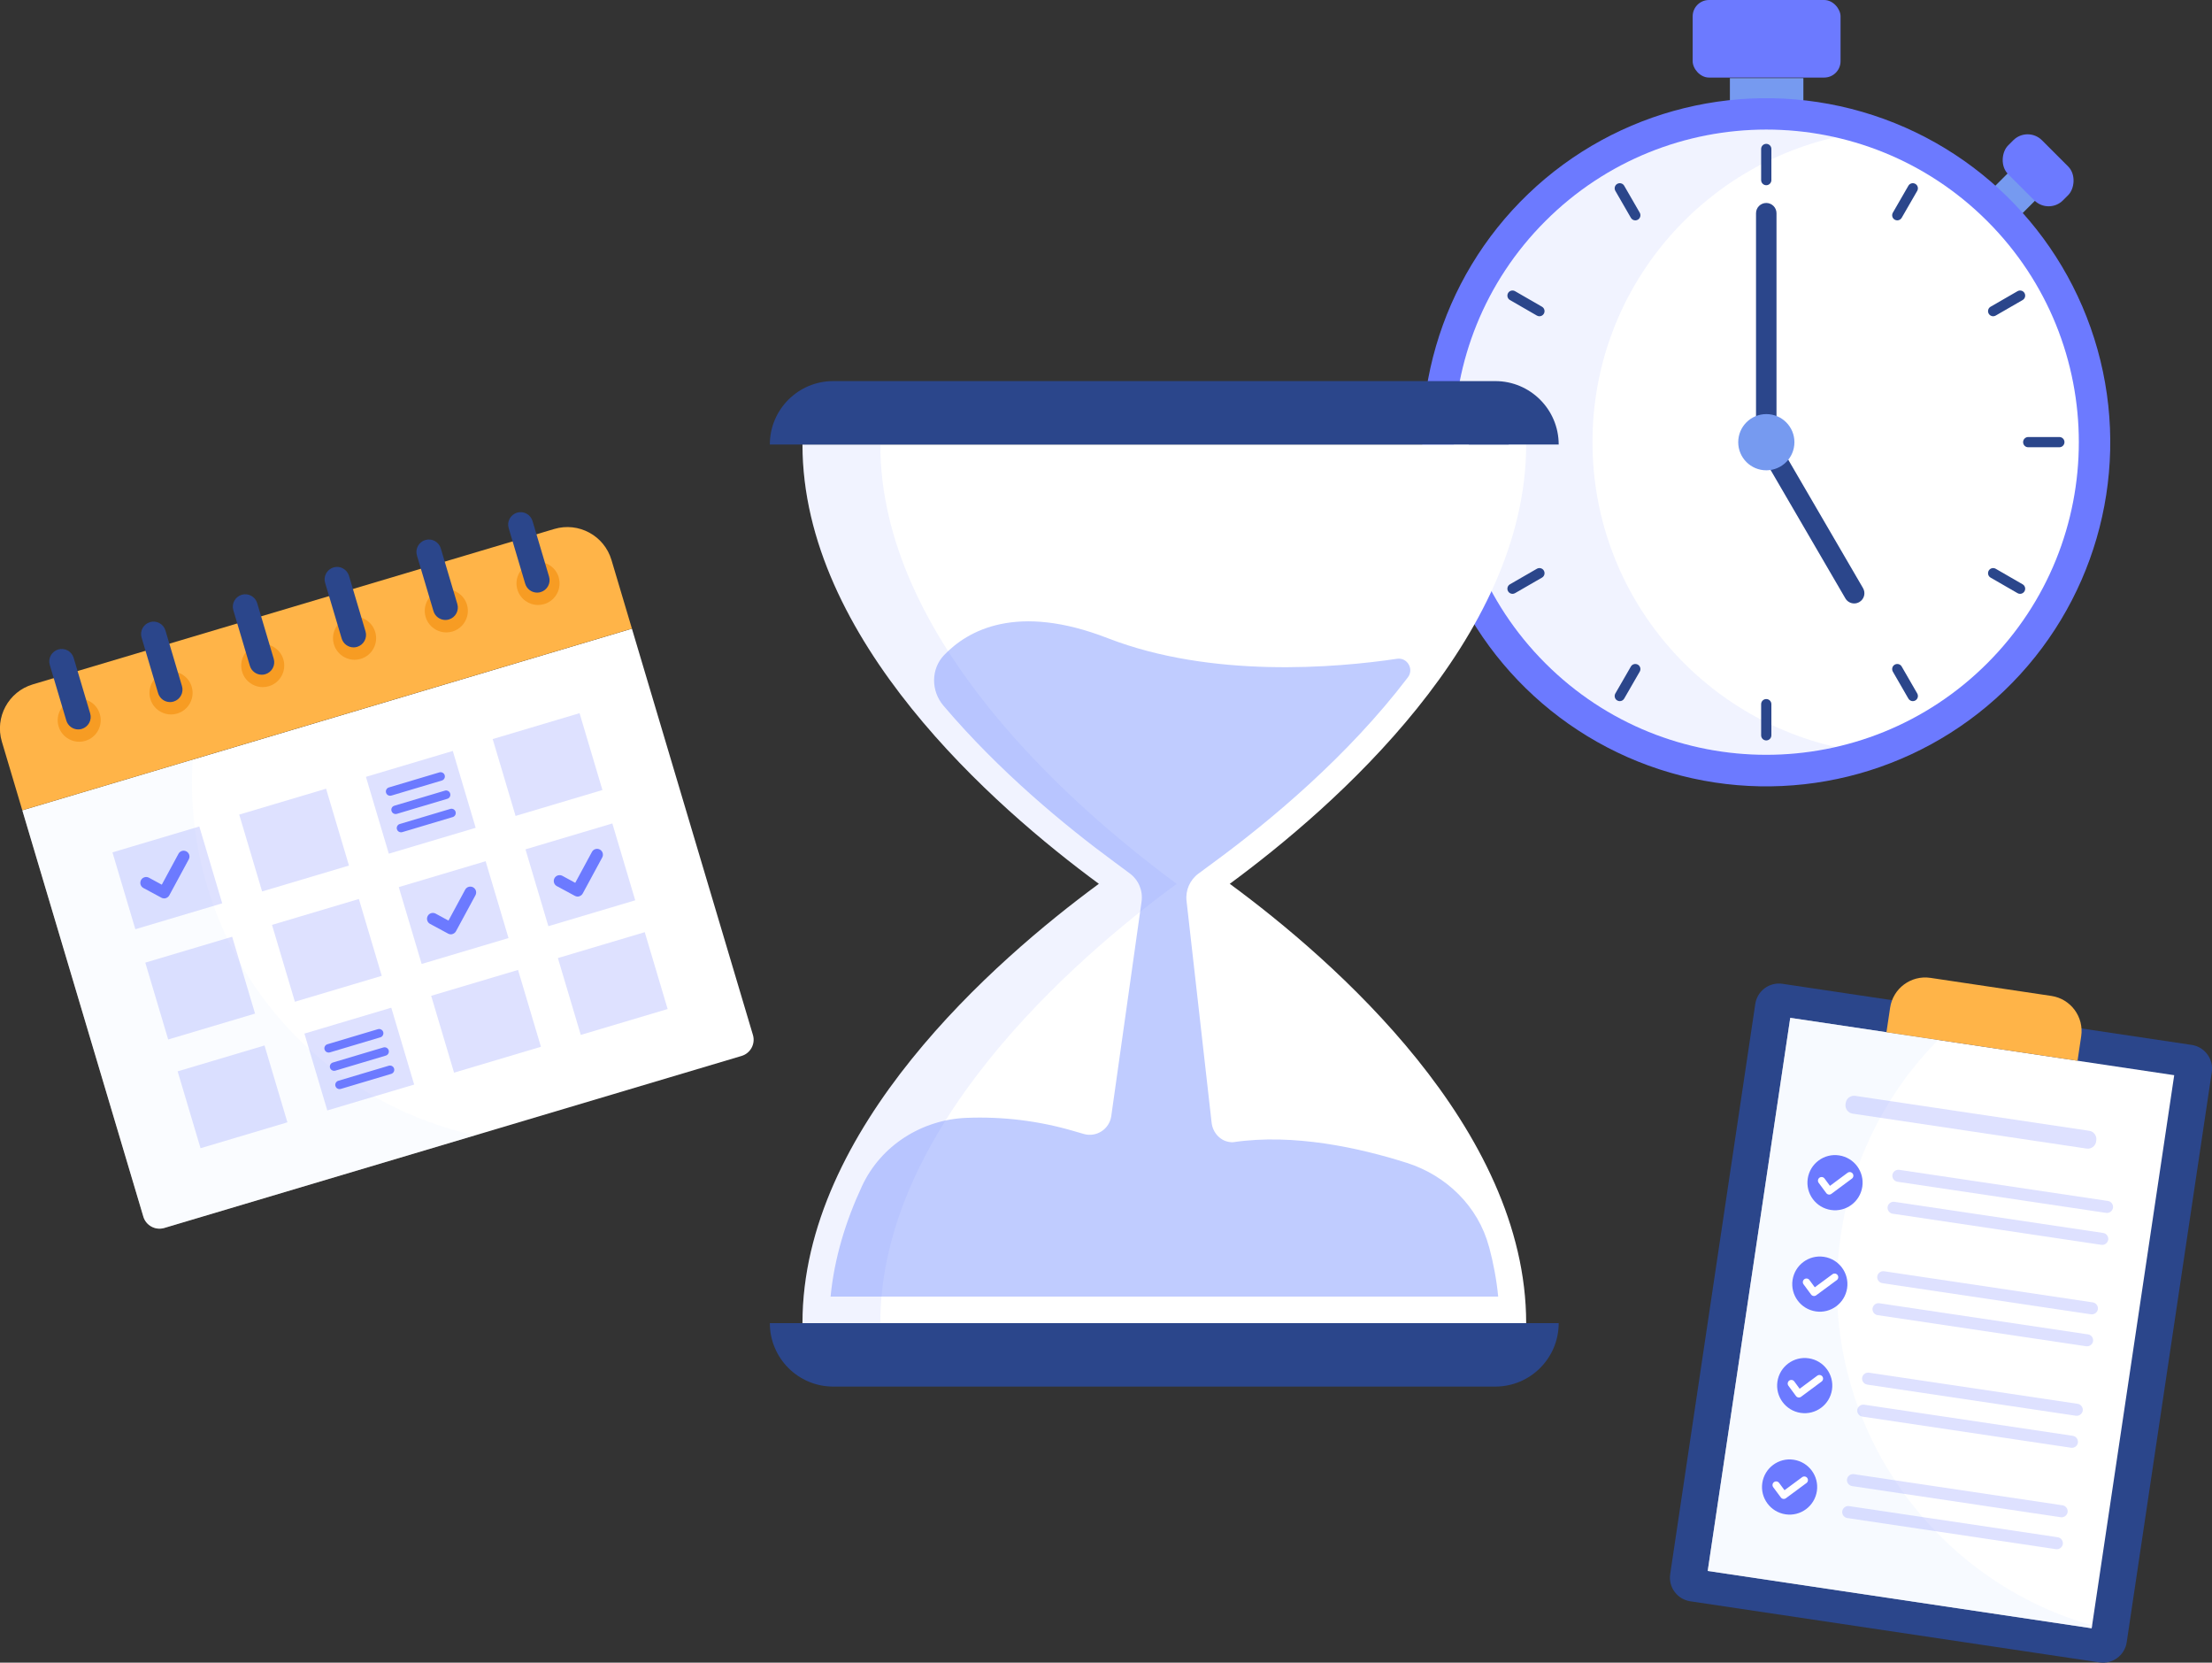 <?xml version="1.0" encoding="UTF-8"?><svg id="OBJECTS" xmlns="http://www.w3.org/2000/svg" viewBox="0 0 380.23 285.72"><rect x="0" y="0" width="380.23" height="285.72" fill="#333333" stroke="none"/><path d="m298.08,173.73h71.12c2.27,0,4.11,1.84,4.11,4.11v99.07c0,2.27-1.84,4.11-4.11,4.11h-71.12c-2.27,0-4.11-1.84-4.11-4.11v-99.07c0-2.27,1.84-4.11,4.11-4.11Z" transform="translate(37.23 -46.77) rotate(8.49)" fill="#2b468b"/><rect x="300.27" y="179.32" width="66.73" height="96.1" transform="translate(37.23 -46.77) rotate(8.49)" fill="#fff"/><path d="m359.61,279.31l-.08.5-65.99-9.85,14.19-95.05,25.42,3.8c-8.68,8.8-14.75,20.34-16.72,33.5-4.54,30.41,14.38,58.89,43.17,67.1Z" fill="#f0f5ff" opacity=".55"/><path d="m326.16,203.08l35.87,5.35c.56.08,1.09-.31,1.18-.87s-.31-1.09-.87-1.18l-35.87-5.35c-.56-.08-1.09.31-1.18.87-.08.56.31,1.09.87,1.18Z" fill="#6c7aff" opacity=".22"/><path d="m325.34,208.57l35.87,5.35c.56.08,1.09-.31,1.18-.87.08-.56-.31-1.09-.87-1.17l-35.87-5.35c-.56-.08-1.09.31-1.18.87-.08.56.31,1.09.87,1.18Z" fill="#6c7aff" opacity=".22"/><path d="m320.12,203.94c-.39,2.59-2.8,4.38-5.39,3.99s-4.38-2.8-3.99-5.39c.39-2.59,2.8-4.38,5.39-3.99s4.38,2.8,3.99,5.39Z" fill="#6c7aff"/><polyline points="313.12 202.89 314.43 204.66 317.96 202.04" fill="none" stroke="#fff" stroke-linecap="round" stroke-linejoin="round" stroke-width="1.25"/><path d="m323.56,220.51l35.87,5.35c.56.08,1.09-.31,1.18-.87s-.31-1.09-.87-1.18l-35.87-5.35c-.56-.08-1.09.31-1.18.87-.08.56.31,1.09.87,1.17Z" fill="#6c7aff" opacity=".22"/><path d="m322.74,226l35.87,5.35c.56.08,1.09-.31,1.18-.87.08-.56-.31-1.09-.87-1.17l-35.87-5.35c-.56-.08-1.09.31-1.17.87-.08.56.31,1.09.87,1.18Z" fill="#6c7aff" opacity=".22"/><path d="m317.51,221.37c-.39,2.59-2.8,4.38-5.39,3.99s-4.38-2.8-3.99-5.39c.39-2.59,2.8-4.38,5.39-3.99,2.59.39,4.38,2.8,3.99,5.39Z" fill="#6c7aff"/><polyline points="310.52 220.33 311.82 222.09 315.36 219.48" fill="none" stroke="#fff" stroke-linecap="round" stroke-linejoin="round" stroke-width="1.25"/><path d="m320.96,237.94l35.87,5.35c.56.08,1.09-.31,1.18-.87.08-.56-.31-1.09-.87-1.18l-35.87-5.35c-.56-.08-1.09.31-1.18.87-.08.56.31,1.09.87,1.17Z" fill="#6c7aff" opacity=".22"/><path d="m320.14,243.44l35.87,5.35c.56.08,1.09-.31,1.17-.87.08-.56-.31-1.09-.87-1.18l-35.87-5.35c-.56-.08-1.09.31-1.18.87-.08.56.31,1.09.87,1.18Z" fill="#6c7aff" opacity=".22"/><path d="m314.91,238.81c-.39,2.59-2.8,4.38-5.39,3.99s-4.38-2.8-3.99-5.39c.39-2.59,2.8-4.38,5.39-3.99,2.59.39,4.38,2.8,3.99,5.39Z" fill="#6c7aff"/><polyline points="307.92 237.76 309.22 239.53 312.75 236.91" fill="none" stroke="#fff" stroke-linecap="round" stroke-linejoin="round" stroke-width="1.25"/><path d="m318.36,255.38l35.87,5.35c.56.08,1.09-.31,1.18-.87.08-.56-.31-1.09-.87-1.18l-35.87-5.35c-.56-.08-1.09.31-1.18.87-.08.56.31,1.09.87,1.18Z" fill="#6c7aff" opacity=".22"/><path d="m317.54,260.87l35.87,5.35c.56.08,1.09-.31,1.18-.87.08-.56-.31-1.09-.87-1.18l-35.87-5.35c-.56-.08-1.09.31-1.18.87-.08.56.31,1.09.87,1.18Z" fill="#6c7aff" opacity=".22"/><path d="m312.31,256.24c-.39,2.59-2.8,4.38-5.39,3.99-2.59-.39-4.38-2.8-3.99-5.39.39-2.59,2.8-4.38,5.39-3.99,2.59.39,4.38,2.8,3.99,5.39Z" fill="#6c7aff"/><polyline points="305.31 255.2 306.62 256.96 310.15 254.35" fill="none" stroke="#fff" stroke-linecap="round" stroke-linejoin="round" stroke-width="1.25"/><path d="m318.45,191.31h40.67c.79,0,1.44.65,1.44,1.44v.21c0,.8-.65,1.44-1.44,1.44h-40.67c-.79,0-1.44-.65-1.44-1.44v-.21c0-.79.65-1.44,1.44-1.44Z" transform="translate(32.19 -47.91) rotate(8.49)" fill="#6c7aff" opacity=".22"/><path d="m330.95,169.54h21.01c3.37,0,6.1,2.73,6.1,6.1v4.26h-33.21v-4.26c0-3.37,2.73-6.1,6.1-6.1Z" transform="translate(29.54 -48.5) rotate(8.49)" fill="#ffb448"/><path d="m12.39,122.06h109.33v72.85c0,1.6-1.3,2.9-2.9,2.9H15.28c-1.6,0-2.9-1.3-2.9-2.9v-72.85h0Z" transform="translate(-42.88 25.81) rotate(-16.59)" fill="#fff"/><path d="m81.62,195.11l-53.37,15.9c-1.53.46-3.14-.42-3.6-1.95L3.85,139.25l29.27-8.72c-.46,7.13.31,14.46,2.47,21.71,6.66,22.34,24.78,38.14,46.03,42.87Z" fill="#f0f5ff" opacity=".31"/><path d="m6.59,103.83h93.52c4.37,0,7.91,3.54,7.91,7.91v12.31H-1.32v-12.31c0-4.37,3.54-7.91,7.91-7.91Z" transform="translate(-30.32 19.98) rotate(-16.59)" fill="#ffb448"/><path d="m15.38,120.51c-.87-.47-1.87-.57-2.82-.29-1.96.58-3.07,2.65-2.49,4.6.28.95.92,1.73,1.79,2.2.55.3,1.15.45,1.75.45.36,0,.71-.05,1.06-.16.95-.28,1.73-.92,2.2-1.79.47-.87.57-1.87.29-2.82-.28-.95-.92-1.73-1.79-2.2Z" fill="#f79c23"/><path d="m28.34,115.52c-.95.28-1.73.92-2.2,1.79-.47.87-.57,1.87-.29,2.82.28.95.92,1.73,1.79,2.2.55.3,1.15.45,1.76.45.35,0,.71-.05,1.06-.16.95-.28,1.73-.92,2.2-1.79.47-.87.57-1.87.29-2.82-.58-1.96-2.65-3.07-4.6-2.49Z" fill="#f79c23"/><path d="m62.71,106.41c-.87-.47-1.87-.57-2.82-.29-.95.28-1.73.92-2.2,1.79-.47.87-.57,1.87-.29,2.82.28.95.92,1.73,1.79,2.2.55.3,1.15.45,1.76.45.35,0,.71-.05,1.06-.16.95-.28,1.73-.92,2.2-1.79.47-.87.57-1.87.29-2.82-.28-.95-.92-1.73-1.79-2.2Z" fill="#f79c23"/><path d="m46.93,111.11c-.87-.47-1.87-.57-2.82-.29-.95.28-1.73.92-2.2,1.79-.47.87-.57,1.87-.29,2.82.28.95.92,1.73,1.79,2.2.55.3,1.15.45,1.75.45.36,0,.71-.05,1.06-.16,1.95-.58,3.07-2.65,2.49-4.6-.28-.95-.92-1.73-1.79-2.2Z" fill="#f79c23"/><path d="m78.48,101.71c-.87-.47-1.87-.57-2.82-.29-.95.28-1.73.92-2.2,1.79-.47.87-.57,1.87-.29,2.82.28.95.92,1.73,1.79,2.2.55.3,1.15.45,1.76.45.35,0,.71-.05,1.06-.16,1.95-.58,3.07-2.65,2.49-4.6-.28-.95-.92-1.73-1.79-2.2Z" fill="#f79c23"/><path d="m96.04,99.2c-.28-.95-.92-1.73-1.79-2.2-.87-.47-1.87-.57-2.82-.29-.95.28-1.73.92-2.2,1.79-.47.87-.57,1.87-.29,2.82.48,1.6,1.95,2.64,3.55,2.64.35,0,.7-.05,1.05-.15.95-.28,1.73-.92,2.2-1.79.47-.87.57-1.87.29-2.82Z" fill="#f79c23"/><path d="m13.45,125.35c-.92,0-1.77-.6-2.05-1.53l-2.84-9.55c-.34-1.13.31-2.32,1.44-2.66,1.13-.34,2.32.31,2.66,1.44l2.84,9.55c.34,1.13-.31,2.32-1.44,2.66-.2.06-.41.09-.61.09Z" fill="#2b468b"/><path d="m29.23,120.65c-.92,0-1.77-.6-2.05-1.53l-2.84-9.55c-.34-1.13.31-2.32,1.44-2.66,1.13-.34,2.32.31,2.66,1.44l2.84,9.55c.34,1.13-.31,2.32-1.44,2.66-.2.06-.41.09-.61.09Z" fill="#2b468b"/><path d="m45,115.95c-.92,0-1.77-.6-2.05-1.53l-2.84-9.55c-.34-1.13.31-2.32,1.44-2.66,1.13-.34,2.32.31,2.66,1.44l2.84,9.55c.34,1.13-.31,2.32-1.44,2.66-.2.06-.41.09-.61.09Z" fill="#2b468b"/><path d="m60.78,111.25c-.92,0-1.77-.6-2.05-1.53l-2.84-9.55c-.34-1.13.31-2.32,1.44-2.66,1.13-.34,2.32.31,2.66,1.44l2.84,9.55c.34,1.13-.31,2.32-1.44,2.66-.2.06-.41.09-.61.09Z" fill="#2b468b"/><path d="m76.56,106.54c-.92,0-1.77-.6-2.05-1.53l-2.84-9.55c-.34-1.13.31-2.32,1.44-2.66,1.13-.34,2.32.31,2.66,1.44l2.84,9.55c.34,1.13-.31,2.32-1.44,2.66-.2.06-.41.09-.61.09Z" fill="#2b468b"/><path d="m92.33,101.84c-.92,0-1.77-.6-2.05-1.53l-2.84-9.55c-.34-1.13.31-2.32,1.44-2.66,1.13-.34,2.32.31,2.66,1.44l2.84,9.55c.34,1.13-.31,2.32-1.44,2.66-.2.06-.41.09-.61.09Z" fill="#2b468b"/><rect x="20.98" y="143.96" width="15.58" height="13.78" transform="translate(-41.88 14.5) rotate(-16.59)" fill="#6c7aff" opacity=".22"/><rect x="42.77" y="137.47" width="15.58" height="13.78" transform="translate(-39.12 20.45) rotate(-16.59)" fill="#6c7aff" opacity=".22"/><rect x="64.55" y="130.98" width="15.58" height="13.78" transform="translate(-36.36 26.4) rotate(-16.59)" fill="#6c7aff" opacity=".22"/><path d="m67.06,136.75c-.32,0-.61-.21-.7-.52-.12-.39.11-.8.49-.91l8.68-2.59c.39-.11.8.11.91.49.12.39-.11.8-.49.91l-8.68,2.59c-.07.02-.14.03-.21.03Z" fill="#6c7aff"/><path d="m68,139.89c-.32,0-.61-.21-.7-.52-.12-.39.1-.8.49-.91l8.68-2.59c.39-.12.8.11.91.49.12.39-.1.8-.49.91l-8.68,2.59c-.07.02-.14.03-.21.03Z" fill="#6c7aff"/><path d="m68.93,143.03c-.32,0-.61-.21-.7-.52-.12-.39.11-.8.49-.91l8.68-2.59c.39-.12.8.11.91.49.12.39-.11.8-.49.91l-8.68,2.59c-.07.02-.14.03-.21.03Z" fill="#6c7aff"/><rect x="86.34" y="124.49" width="15.58" height="13.78" transform="translate(-33.6 32.35) rotate(-16.59)" fill="#6c7aff" opacity=".22"/><rect x="26.63" y="162.91" width="15.58" height="13.78" transform="translate(-47.06 16.9) rotate(-16.59)" fill="#6c7aff" opacity=".22"/><rect x="48.41" y="156.42" width="15.58" height="13.78" transform="translate(-44.3 22.85) rotate(-16.59)" fill="#6c7aff" opacity=".22"/><rect x="70.2" y="149.93" width="15.58" height="13.78" transform="translate(-41.54 28.8) rotate(-16.59)" fill="#6c7aff" opacity=".22"/><rect x="91.98" y="143.44" width="15.58" height="13.78" transform="translate(-38.78 34.75) rotate(-16.59)" fill="#6c7aff" opacity=".22"/><rect x="32.19" y="181.59" width="15.58" height="13.78" transform="translate(-52.16 19.27) rotate(-16.59)" fill="#6c7aff" opacity=".22"/><rect x="53.98" y="175.1" width="15.58" height="13.78" transform="translate(-49.4 25.22) rotate(-16.59)" fill="#6c7aff" opacity=".22"/><rect x="75.77" y="168.61" width="15.58" height="13.78" transform="translate(-46.64 31.17) rotate(-16.59)" fill="#6c7aff" opacity=".22"/><rect x="97.55" y="162.12" width="15.58" height="13.78" transform="translate(-43.88 37.12) rotate(-16.59)" fill="#6c7aff" opacity=".22"/><path d="m56.49,180.88c-.32,0-.61-.21-.7-.52-.12-.39.11-.8.49-.91l8.68-2.59c.39-.11.8.11.91.49.12.39-.11.8-.49.91l-8.68,2.59c-.07.02-.14.03-.21.03Z" fill="#6c7aff"/><path d="m57.43,184.02c-.32,0-.61-.21-.7-.52-.12-.39.11-.8.49-.91l8.68-2.59c.39-.11.8.11.91.49.12.39-.11.8-.49.91l-8.68,2.59c-.07.02-.14.03-.21.03Z" fill="#6c7aff"/><path d="m58.36,187.16c-.32,0-.61-.21-.7-.52-.12-.39.11-.8.49-.91l8.68-2.59c.39-.11.8.11.91.49.12.39-.11.8-.49.91l-8.68,2.59c-.07.02-.14.03-.21.03Z" fill="#6c7aff"/><path d="m77.79,160.52c-.25.07-.52.05-.76-.08l-3.1-1.67c-.49-.26-.67-.87-.41-1.36.26-.49.87-.67,1.36-.41l2.21,1.2,2.87-5.31c.26-.49.87-.67,1.36-.41.49.26.67.87.41,1.36l-3.35,6.19c-.13.24-.35.41-.6.48Z" fill="#6c7aff"/><path d="m28.51,154.35c-.25.07-.52.05-.76-.08l-3.1-1.67c-.49-.26-.67-.87-.41-1.36.26-.49.87-.67,1.36-.41l2.21,1.2,2.87-5.31c.26-.49.87-.67,1.36-.41.49.26.67.87.41,1.36l-3.35,6.19c-.13.24-.35.41-.6.48Z" fill="#6c7aff"/><path d="m99.58,154.03c-.25.07-.52.05-.76-.08l-3.1-1.67c-.49-.26-.67-.87-.41-1.36.26-.49.87-.67,1.36-.41l2.21,1.2,2.87-5.31c.26-.49.87-.67,1.36-.41.49.26.67.87.41,1.36l-3.35,6.19c-.13.24-.35.41-.6.48Z" fill="#6c7aff"/><rect x="343.07" y="31.22" width="6.64" height="3.97" transform="translate(567.85 301.62) rotate(-135)" fill="#769af0"/><rect x="343.66" y="25.15" width="13.34" height="8.23" rx="3.48" ry="3.48" transform="translate(577.37 297.68) rotate(-135)" fill="#6c7aff"/><rect x="297.36" y="13.43" width="12.63" height="4.33" transform="translate(607.35 31.19) rotate(180)" fill="#769af0"/><rect x="290.97" width="25.42" height="13.33" rx="2.81" ry="2.81" transform="translate(607.35 13.33) rotate(180)" fill="#6c7aff"/><circle cx="303.61" cy="75.99" r="59.13" transform="translate(-9.36 74.52) rotate(-13.78)" fill="#6c7aff"/><circle cx="303.61" cy="75.99" r="53.72" transform="translate(35.2 236.94) rotate(-45)" fill="#fff"/><path d="m315.54,23.59c-3.84-.87-7.82-1.33-11.92-1.33-29.67,0-53.72,24.05-53.72,53.72s24.05,53.72,53.72,53.72c4.1,0,8.08-.45,11.92-1.33-23.93-5.43-41.8-26.83-41.8-52.4s17.87-46.97,41.8-52.4Z" fill="#6c7aff" opacity=".09"/><path d="m303.61,77.74c.97,0,1.76-.79,1.76-1.76v-39.34c0-.97-.79-1.76-1.76-1.76s-1.76.79-1.76,1.76v39.34c0,.97.79,1.76,1.76,1.76Z" fill="#2b468b"/><path d="m318.73,103.7c.3,0,.6-.08.88-.24.84-.49,1.12-1.56.63-2.4l-15.12-25.96c-.49-.84-1.56-1.12-2.4-.63-.84.49-1.12,1.56-.63,2.4l15.12,25.96c.33.56.91.87,1.52.87Z" fill="#2b468b"/><path d="m298.79,75.99c0,2.67,2.16,4.83,4.83,4.83s4.83-2.16,4.83-4.83-2.16-4.83-4.83-4.83-4.83,2.16-4.83,4.83Z" fill="#769af0"/><path d="m303.61,31.83c.48,0,.88-.39.88-.88v-5.35c0-.48-.39-.88-.88-.88s-.88.39-.88.88v5.35c0,.48.39.88.88.88Z" fill="#2b468b"/><path d="m326.13,37.87c.3,0,.6-.16.76-.44l2.67-4.63c.24-.42.1-.96-.32-1.2-.42-.24-.96-.1-1.2.32l-2.67,4.63c-.24.42-.1.96.32,1.2.14.08.29.12.44.12Z" fill="#2b468b"/><path d="m342.61,54.35c.15,0,.3-.04.44-.12l4.63-2.67c.42-.24.56-.78.32-1.2-.24-.42-.78-.56-1.2-.32l-4.63,2.67c-.42.24-.56.78-.32,1.2.16.28.46.44.76.44Z" fill="#2b468b"/><path d="m348.64,76.86h5.35c.48,0,.88-.39.88-.88s-.39-.88-.88-.88h-5.35c-.48,0-.88.39-.88.88s.39.88.88.88Z" fill="#2b468b"/><path d="m347.24,102.05c.3,0,.6-.16.76-.44.24-.42.1-.96-.32-1.2l-4.63-2.67c-.42-.24-.96-.1-1.2.32-.24.42-.1.96.32,1.2l4.63,2.67c.14.08.29.12.44.12Z" fill="#2b468b"/><path d="m328.8,120.49c.15,0,.3-.04.44-.12.42-.24.56-.78.32-1.2l-2.67-4.63c-.24-.42-.78-.56-1.2-.32-.42.24-.56.78-.32,1.2l2.67,4.63c.16.28.46.44.76.44Z" fill="#2b468b"/><path d="m303.61,127.24c.48,0,.88-.39.88-.88v-5.35c0-.49-.39-.88-.88-.88s-.88.39-.88.88v5.35c0,.49.39.88.88.88Z" fill="#2b468b"/><path d="m278.43,120.49c.3,0,.6-.16.76-.44l2.67-4.63c.24-.42.1-.96-.32-1.2-.42-.24-.96-.1-1.2.32l-2.67,4.63c-.24.42-.1.96.32,1.2.14.08.29.12.44.12Z" fill="#2b468b"/><path d="m259.99,102.05c.15,0,.3-.04.44-.12l4.63-2.67c.42-.24.56-.78.32-1.2-.24-.42-.78-.56-1.2-.32l-4.63,2.67c-.42.24-.56.78-.32,1.2.16.28.46.44.76.44Z" fill="#2b468b"/><path d="m253.24,76.86h5.35c.49,0,.88-.39.88-.88s-.39-.88-.88-.88h-5.35c-.49,0-.88.39-.88.88s.39.88.88.88Z" fill="#2b468b"/><path d="m264.62,54.35c.3,0,.6-.16.76-.44.24-.42.1-.96-.32-1.2l-4.63-2.67c-.42-.24-.96-.1-1.2.32-.24.42-.1.96.32,1.2l4.63,2.67c.14.08.29.12.44.12Z" fill="#2b468b"/><path d="m281.1,37.87c.15,0,.3-.04.44-.12.42-.24.56-.78.32-1.2l-2.67-4.63c-.24-.42-.78-.56-1.2-.32-.42.24-.56.78-.32,1.2l2.67,4.63c.16.28.46.44.76.44Z" fill="#2b468b"/><path d="m211.39,151.88c17.92-13.19,50.95-42.02,50.95-75.5h-124.4c0,33.48,33.03,62.32,50.95,75.5-17.92,13.19-50.95,42.02-50.95,75.5h124.4c0-33.48-33.03-62.32-50.95-75.5Z" fill="#fff"/><path d="m255.94,214.22c-1.85-6.9-7.3-12.21-14.1-14.38-8.21-2.61-19.5-5.09-29.84-3.56-.12.02-.26.02-.41,0-1.76-.12-3.12-1.59-3.32-3.34l-4.31-38.12c-.21-1.81.57-3.6,2.04-4.69l2.67-1.97c9.77-7.17,23.06-18.26,33.33-31.75,1.09-1.43-.09-3.46-1.86-3.2-10.44,1.55-31.83,3.4-49.72-3.54-15.62-6.07-24.05-1.37-28.13,2.9-2.29,2.39-2.27,6.15-.13,8.68,9.6,11.32,20.89,20.63,29.46,26.93l2.59,1.92c1.51,1.12,2.28,2.97,2.02,4.83l-5.21,36.86c-.32,2.26-2.56,3.71-4.75,3.07l-1.83-.53c-5.95-1.73-12.13-2.48-18.32-2.23h0c-7.68.31-14.7,4.75-17.94,11.71-2.83,6.07-4.77,12.44-5.41,19.01h114.76c-.28-2.9-.82-5.76-1.57-8.57Z" fill="#c0ccff"/><path d="m257.03,65.49h-113.8c-6.02,0-10.9,4.88-10.9,10.9h135.6c0-6.02-4.88-10.9-10.9-10.9Z" fill="#2b468b"/><path d="m143.23,238.28h113.8c6.02,0,10.9-4.88,10.9-10.9h-135.6c0,6.02,4.88,10.9,10.9,10.9Z" fill="#2b468b"/><path d="m202.26,151.88c-17.91,13.19-50.94,42.02-50.94,75.5h-13.39c0-33.48,33.03-62.31,50.95-75.5-17.92-13.19-50.95-42.02-50.95-75.5h13.39c0,33.48,33.03,62.31,50.94,75.5Z" fill="#6c7aff" opacity=".09"/></svg>
